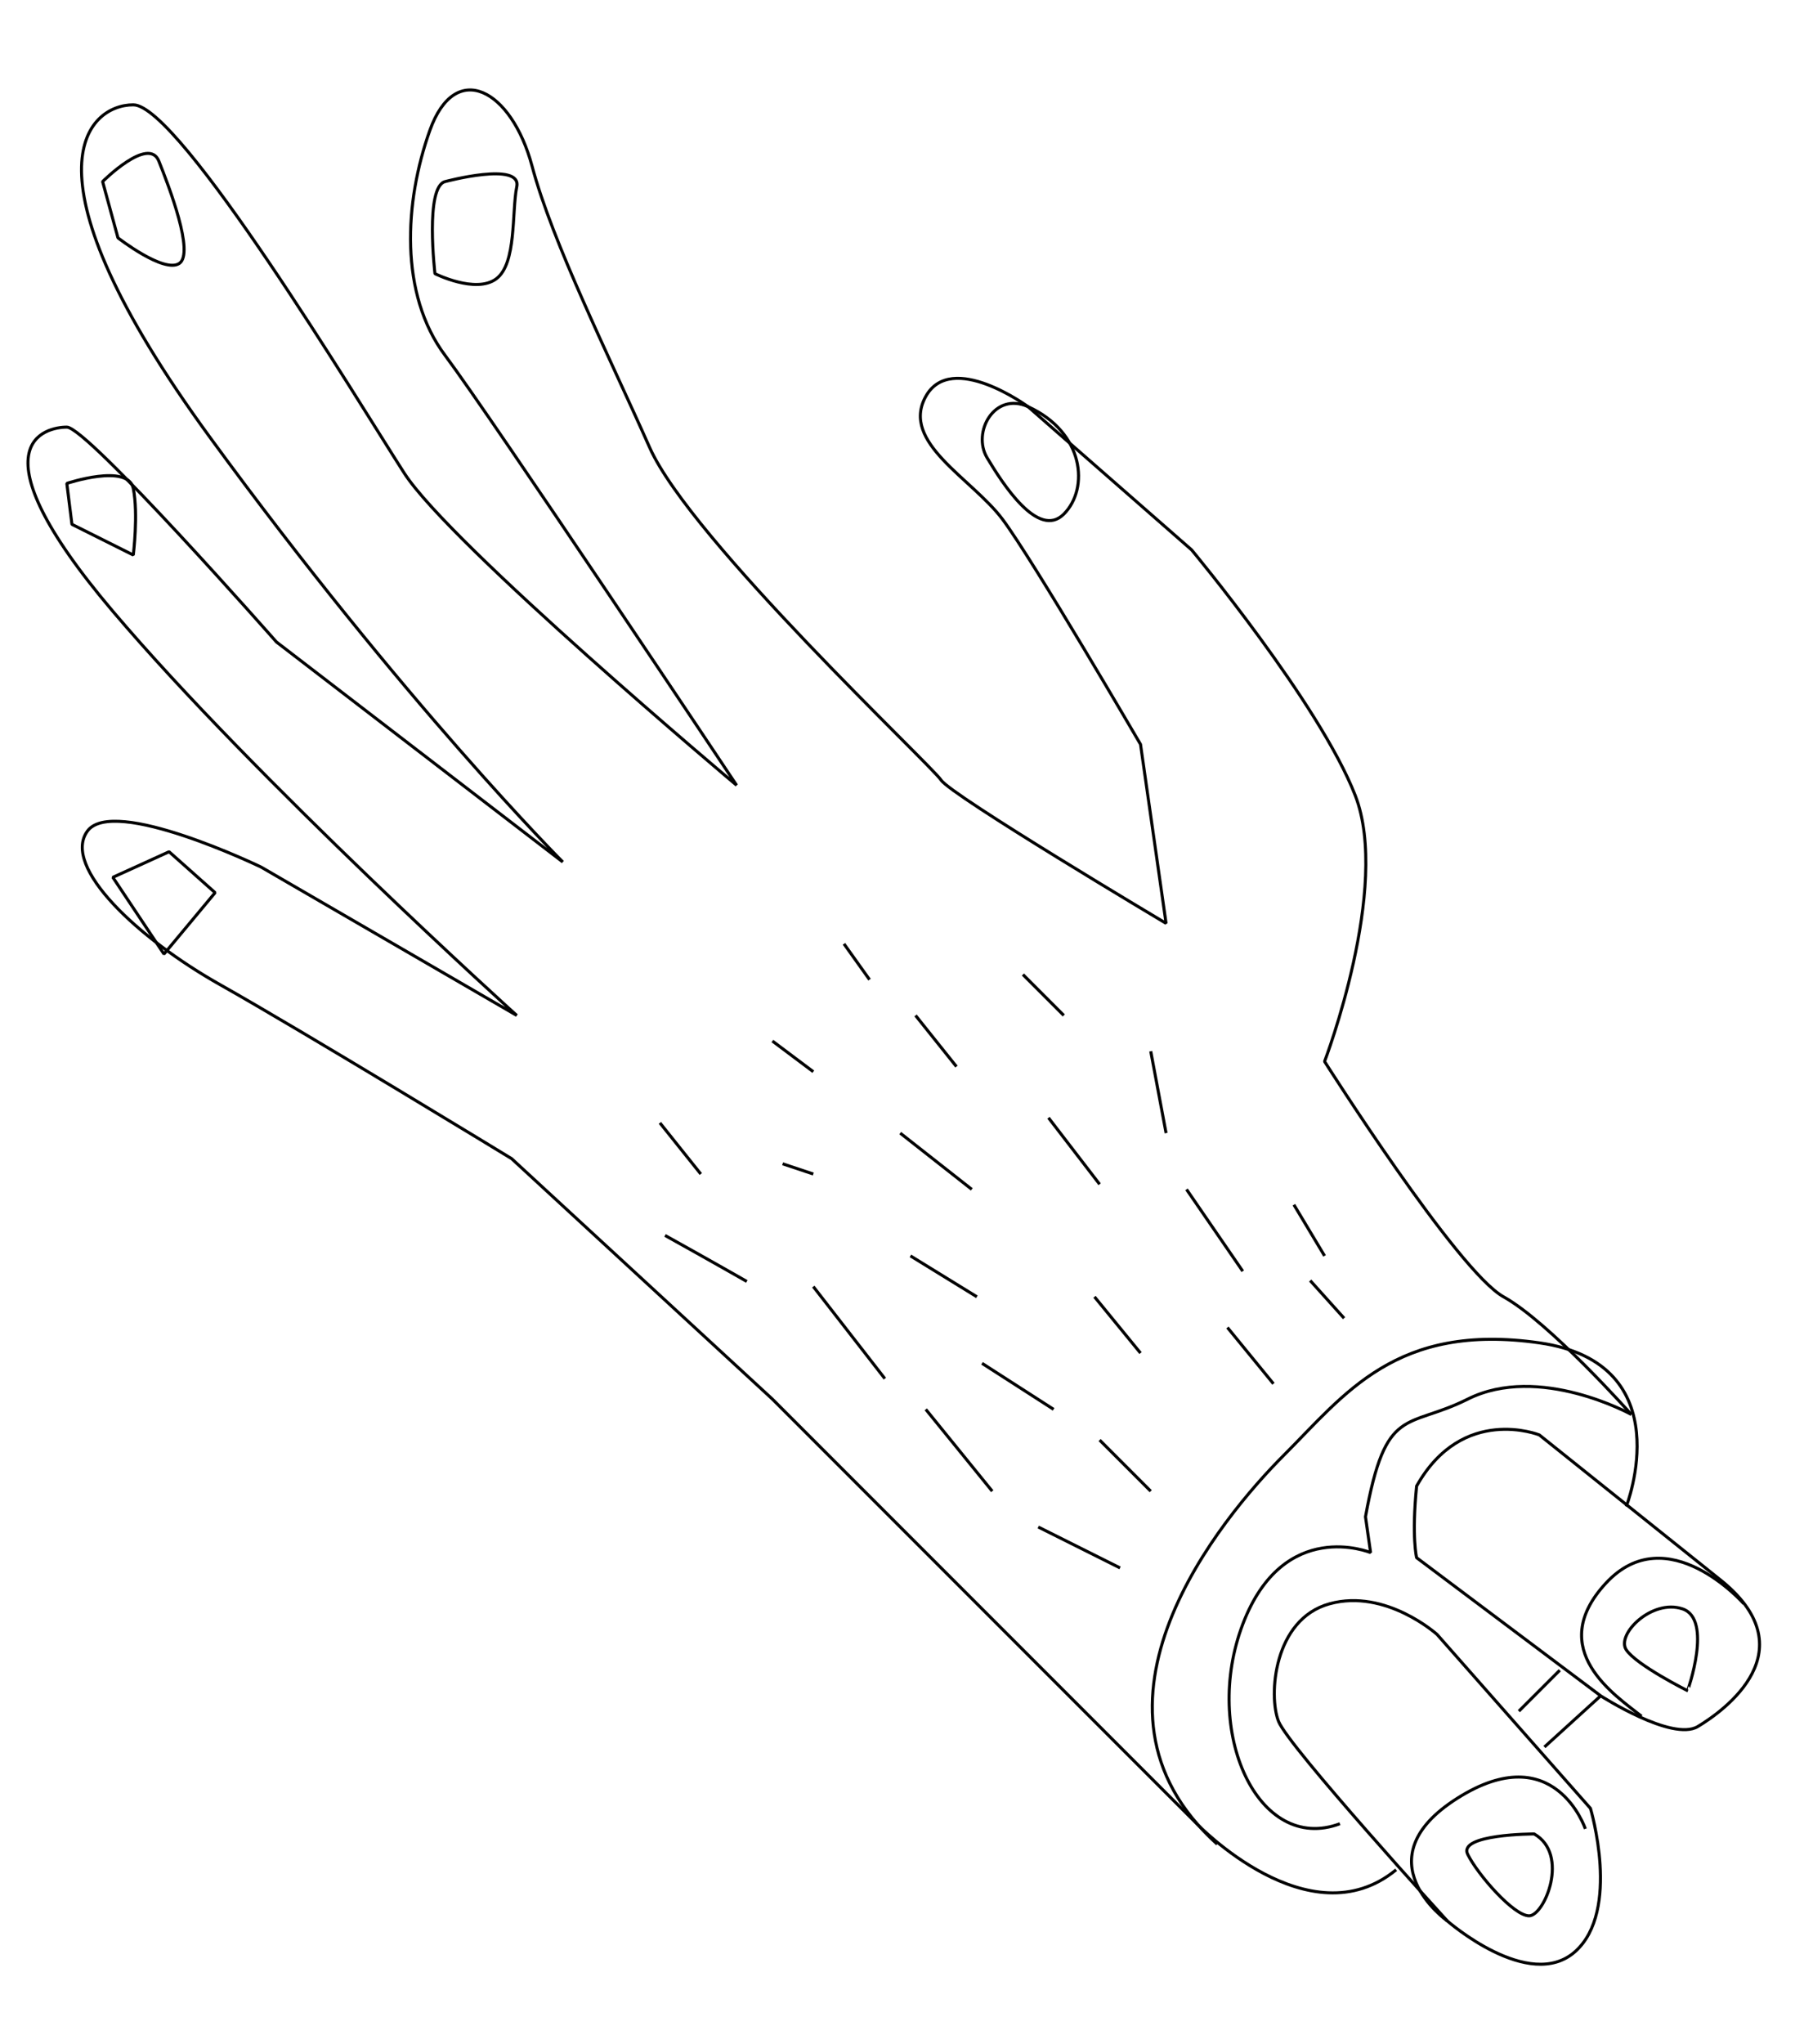 <?xml version="1.0" encoding="utf-8"?>
<!-- Generator: Adobe Illustrator 16.0.0, SVG Export Plug-In . SVG Version: 6.00 Build 0)  -->
<!DOCTYPE svg PUBLIC "-//W3C//DTD SVG 1.1//EN" "http://www.w3.org/Graphics/SVG/1.1/DTD/svg11.dtd">
<svg version="1.1" id="Layer_1" xmlns="http://www.w3.org/2000/svg" xmlns:xlink="http://www.w3.org/1999/xlink" x="0px" y="0px"
	 width="595.28px" height="674px" viewBox="0 0 595.28 674" enable-background="new 0 0 595.28 674" xml:space="preserve">
<path fill="none" stroke="#010101" stroke-linejoin="bevel" stroke-miterlimit="10" d="M538.309,466.48
	c0,0-26.994-30.367-42.179-38.804c-15.184-8.435-59.05-77.608-59.05-77.608s21.934-57.362,10.123-87.73
	c-11.81-30.368-53.987-80.982-53.987-80.982l-53.989-47.239c0,0-25.307-18.559-33.742-3.375
	c-8.436,15.185,15.184,26.994,25.308,40.491c10.122,13.498,45.553,74.233,45.553,74.233l8.436,59.05c0,0-70.86-42.178-74.233-47.24
	c-3.375-5.061-82.67-79.295-96.167-109.664c-13.498-30.368-32.052-67.484-38.801-92.792c-6.749-25.307-25.307-35.43-33.743-11.81
	c-8.436,23.62-10.123,53.988,5.062,74.234s96.163,141.719,96.163,141.719s-94.476-79.295-109.66-102.915
	c-15.184-23.62-74.233-121.474-89.418-121.474c-15.184,0-38.804,21.933,25.307,109.664
	c64.111,87.731,116.412,140.032,116.412,140.032l-94.479-72.546c0,0-62.424-70.86-69.172-70.86s-32.056,5.062,15.184,60.737
	c47.24,55.675,133.283,133.283,133.283,133.283l-84.356-48.927c0,0-48.927-23.62-57.362-11.81
	c-8.436,11.81,16.871,35.43,43.865,50.614s96.167,57.363,96.167,57.363l86.04,79.294l140.033,140.032
	c0,0,37.116,38.805,65.798,15.184"/>
<path fill="none" stroke="#010101" stroke-linejoin="bevel" stroke-miterlimit="10" d="M401.651,608.2
	c-50.614-45.553,1.688-107.978,21.933-128.223c20.246-20.246,37.117-43.864,84.356-37.117c47.239,6.749,28.682,53.988,28.682,53.988
	"/>
<path fill="none" stroke="#010101" stroke-linejoin="bevel" stroke-miterlimit="10" d="M538.309,466.48
	c0,0-30.421-16.852-53.988-5.062c-20.245,10.124-26.994,1.688-33.742,38.804l1.688,11.812c0,0-28.682-11.812-42.179,23.618
	c-13.498,35.432,5.061,75.921,32.056,65.799"/>
<path fill="none" stroke="#010101" stroke-linejoin="bevel" stroke-miterlimit="10" d="M524.812,596.39l-50.614-57.362
	c0,0-16.871-15.185-35.43-10.122c-18.558,5.062-20.245,30.367-16.871,38.804c3.375,8.435,55.676,65.797,55.676,65.797
	s26.993,23.621,42.179,10.124C534.935,630.132,524.812,596.39,524.812,596.39z"/>
<path fill="none" stroke="#010101" stroke-linejoin="bevel" stroke-miterlimit="10" d="M566.989,520.469L507.94,473.23
	c0,0-25.307-10.124-40.491,16.871c-1.688,16.87,0,23.62,0,23.62l60.736,45.551c0,0,23.62,15.184,32.056,10.124
	C568.677,564.335,597.357,544.089,566.989,520.469z"/>
<path fill="none" stroke="#010101" stroke-linejoin="bevel" stroke-miterlimit="10" d="M523.124,603.139
	c0,0-10.122-30.369-42.178-10.124c-32.056,20.246-3.374,40.491-3.374,40.491"/>
<path fill="none" stroke="#010101" stroke-linejoin="bevel" stroke-miterlimit="10" d="M575.426,528.905
	c0,0-25.308-28.683-45.553-6.749c-20.246,21.933,3.374,37.116,11.81,43.865"/>
<path fill="none" stroke="#010101" stroke-linejoin="bevel" stroke-miterlimit="10" d="M506.253,604.826c0,0-25.307,0-21.933,6.747
	c3.374,6.749,15.185,20.246,20.245,20.246C509.627,631.819,518.063,611.573,506.253,604.826z"/>
<path fill="none" stroke="#010101" stroke-linejoin="bevel" stroke-miterlimit="10" d="M555.18,530.593
	c-10.122-3.375-21.933,8.435-18.558,13.496c3.373,5.062,20.245,13.496,20.245,13.496S565.303,533.967,555.18,530.593z"/>
<line fill="none" stroke="#010101" stroke-linejoin="bevel" stroke-miterlimit="10" x1="501.192" y1="564.335" x2="514.688" y2="550.838"/>
<line fill="none" stroke="#010101" stroke-linejoin="bevel" stroke-miterlimit="10" x1="509.627" y1="576.144" x2="528.186" y2="559.272"/>
<path fill="none" stroke="#010101" stroke-linejoin="bevel" stroke-miterlimit="10" d="M339.227,134.117
	c-11.071-5.036-18.559,8.436-13.496,16.871c5.062,8.436,16.871,26.994,25.307,18.558S357.786,142.552,339.227,134.117z"/>
<path fill="none" stroke="#010101" stroke-linejoin="bevel" stroke-miterlimit="10" d="M146.898,59.883
	c0,0,25.307-6.749,23.62,1.688c-1.687,8.436,0,25.307-6.748,30.368c-6.749,5.062-20.246-1.687-20.246-1.687
	S140.149,61.57,146.898,59.883z"/>
<path fill="none" stroke="#010101" stroke-linejoin="bevel" stroke-miterlimit="10" d="M33.86,59.883
	c0,0,15.184-15.184,18.558-6.749c3.375,8.436,11.81,30.369,6.749,33.743c-5.062,3.375-20.246-8.436-20.246-8.436L33.86,59.883z"/>
<path fill="none" stroke="#010101" stroke-linejoin="bevel" stroke-miterlimit="10" d="M22.05,159.423
	c0,0,20.246-6.749,21.933,1.687s0,21.933,0,21.933L23.737,172.92L22.05,159.423z"/>
<polygon fill="none" stroke="#010101" stroke-linejoin="bevel" stroke-miterlimit="10" points="37.234,289.333 55.793,280.897 
	70.977,294.394 54.105,314.64 "/>
<path fill="none" stroke="#010101" stroke-linejoin="bevel" stroke-miterlimit="10" d="M219.441,407.431
	c15.185,8.437,26.994,15.185,26.994,15.185"/>
<line fill="none" stroke="#010101" stroke-linejoin="bevel" stroke-miterlimit="10" x1="258.245" y1="383.811" x2="268.368" y2="387.186"/>
<line fill="none" stroke="#010101" stroke-linejoin="bevel" stroke-miterlimit="10" x1="254.871" y1="343.321" x2="268.368" y2="353.443"/>
<line fill="none" stroke="#010101" stroke-linejoin="bevel" stroke-miterlimit="10" x1="217.754" y1="370.314" x2="231.251" y2="387.186"/>
<line fill="none" stroke="#010101" stroke-linejoin="bevel" stroke-miterlimit="10" x1="278.491" y1="311.265" x2="286.926" y2="323.075"/>
<line fill="none" stroke="#010101" stroke-linejoin="bevel" stroke-miterlimit="10" x1="337.54" y1="321.388" x2="351.037" y2="334.885"/>
<line fill="none" stroke="#010101" stroke-linejoin="bevel" stroke-miterlimit="10" x1="302.11" y1="334.885" x2="315.607" y2="351.756"/>
<line fill="none" stroke="#010101" stroke-linejoin="bevel" stroke-miterlimit="10" x1="297.049" y1="373.688" x2="320.668" y2="392.247"/>
<line fill="none" stroke="#010101" stroke-linejoin="bevel" stroke-miterlimit="10" x1="379.718" y1="346.694" x2="384.78" y2="373.688"/>
<line fill="none" stroke="#010101" stroke-linejoin="bevel" stroke-miterlimit="10" x1="345.976" y1="368.627" x2="362.847" y2="390.56"/>
<line fill="none" stroke="#010101" stroke-linejoin="bevel" stroke-miterlimit="10" x1="300.424" y1="414.18" x2="322.355" y2="427.677"/>
<line fill="none" stroke="#010101" stroke-linejoin="bevel" stroke-miterlimit="10" x1="268.368" y1="424.302" x2="291.988" y2="454.672"/>
<line fill="none" stroke="#010101" stroke-linejoin="bevel" stroke-miterlimit="10" x1="361.16" y1="427.677" x2="376.345" y2="446.235"/>
<line fill="none" stroke="#010101" stroke-linejoin="bevel" stroke-miterlimit="10" x1="324.043" y1="449.609" x2="347.663" y2="464.793"/>
<line fill="none" stroke="#010101" stroke-linejoin="bevel" stroke-miterlimit="10" x1="305.484" y1="464.793" x2="327.418" y2="491.788"/>
<line fill="none" stroke="#010101" stroke-linejoin="bevel" stroke-miterlimit="10" x1="391.528" y1="392.247" x2="410.087" y2="419.242"/>
<line fill="none" stroke="#010101" stroke-linejoin="bevel" stroke-miterlimit="10" x1="426.958" y1="397.309" x2="437.08" y2="414.18"/>
<line fill="none" stroke="#010101" stroke-linejoin="bevel" stroke-miterlimit="10" x1="405.025" y1="437.801" x2="420.21" y2="456.359"/>
<line fill="none" stroke="#010101" stroke-linejoin="bevel" stroke-miterlimit="10" x1="432.335" y1="422.313" x2="443.513" y2="434.729"/>
<line fill="none" stroke="#010101" stroke-linejoin="bevel" stroke-miterlimit="10" x1="362.847" y1="474.917" x2="379.718" y2="491.788"/>
<line fill="none" stroke="#010101" stroke-linejoin="bevel" stroke-miterlimit="10" x1="342.602" y1="503.598" x2="369.597" y2="517.094"/>
</svg>
